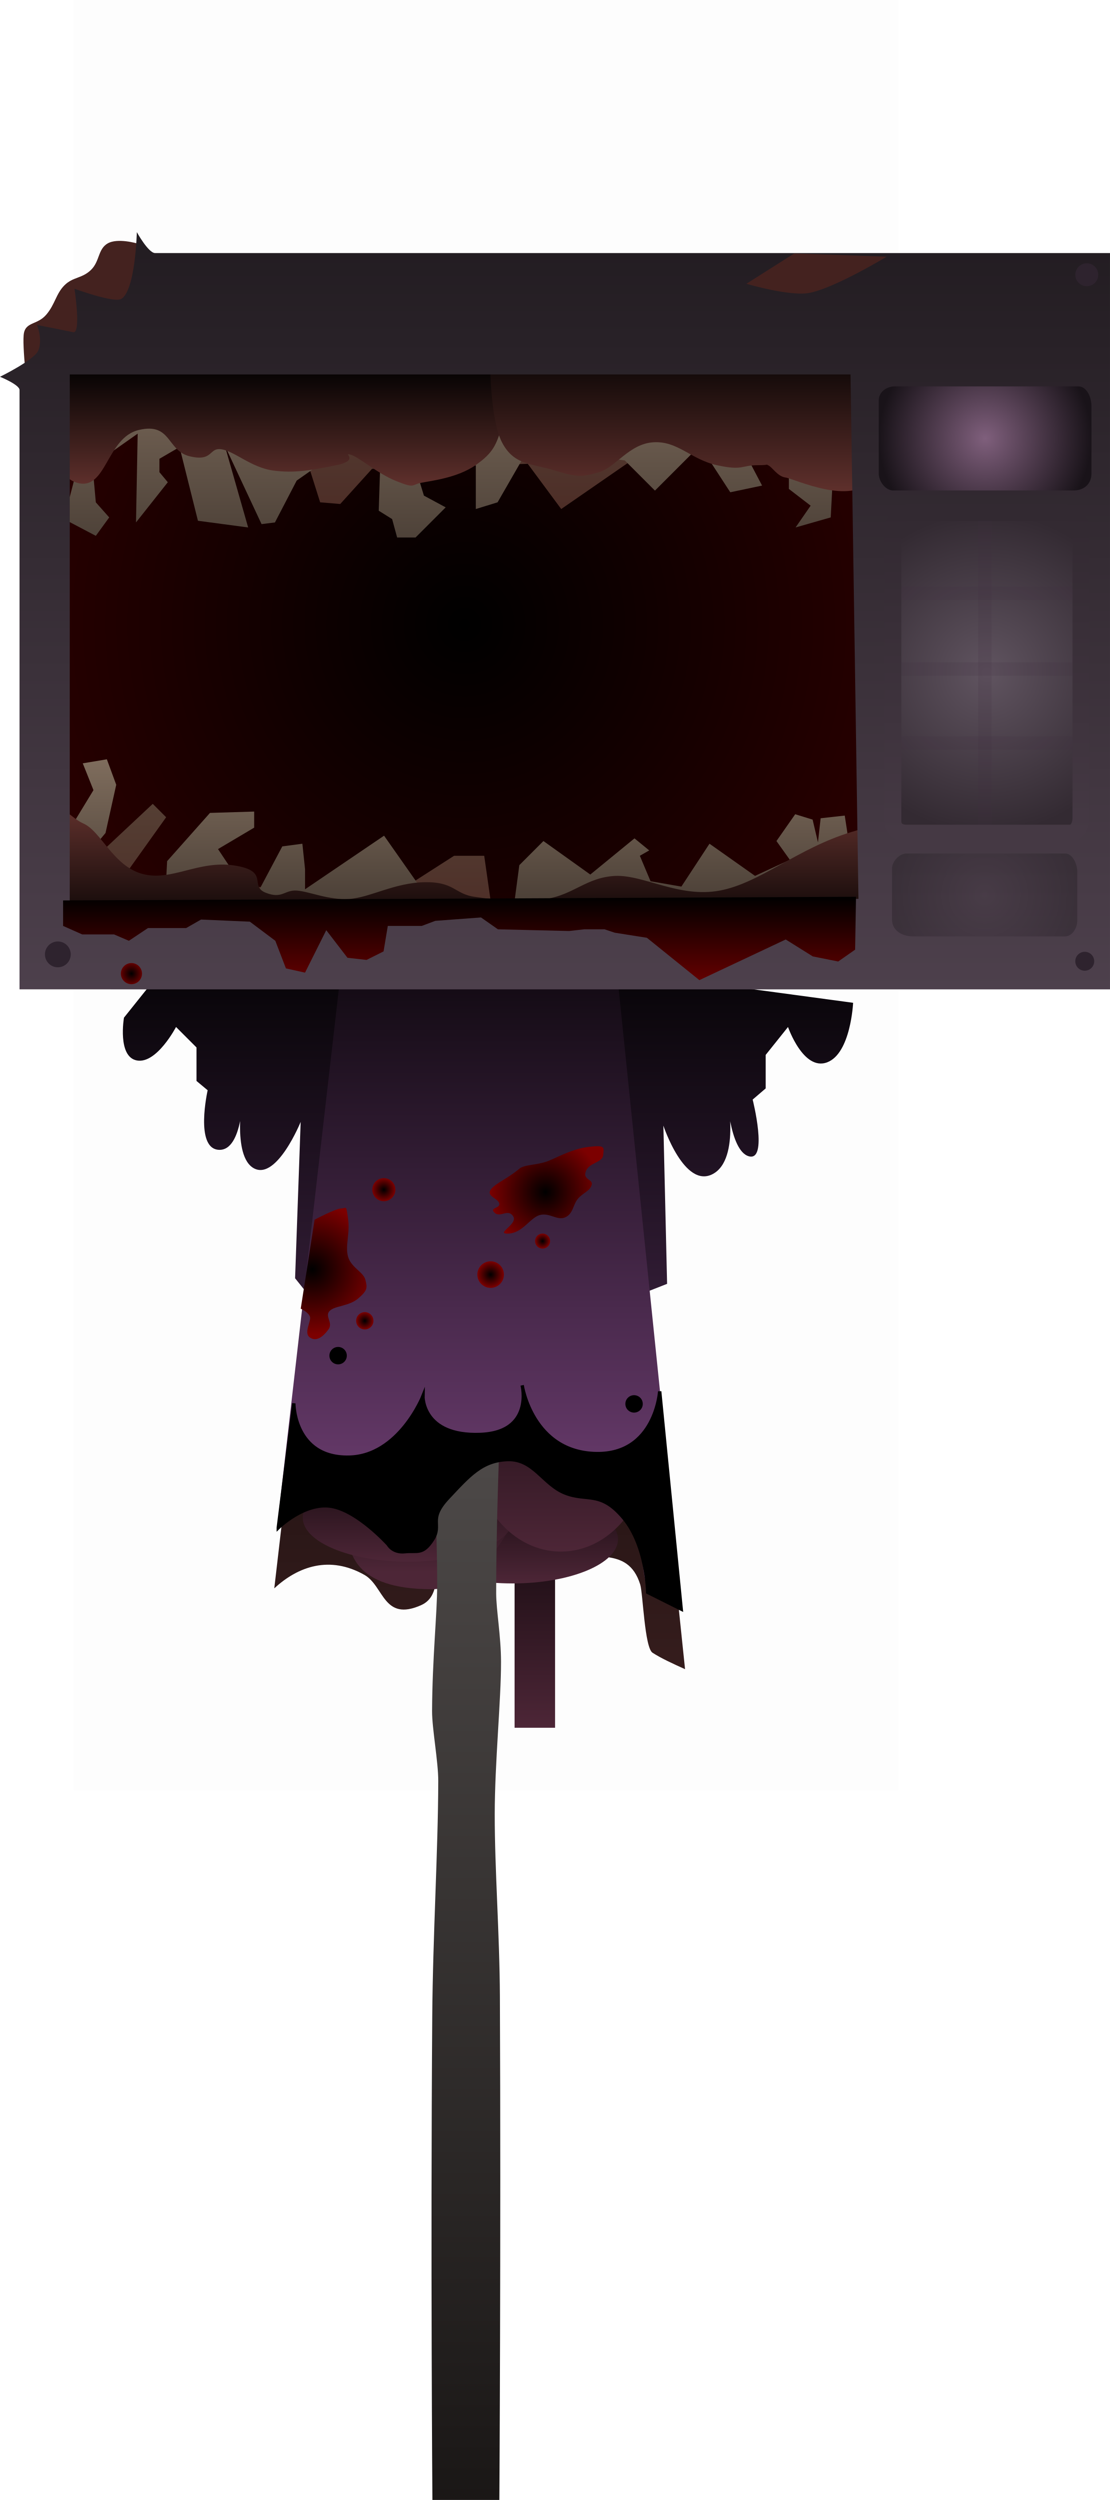 <svg version="1.1" xmlns="http://www.w3.org/2000/svg" xmlns:xlink="http://www.w3.org/1999/xlink" width="165.796" height="373.163" viewBox="0,0,165.796,373.163"><defs><linearGradient x1="239.99" y1="184.349" x2="239.99" y2="316.348" gradientUnits="userSpaceOnUse" id="color-1"><stop offset="0" stop-color="#000000"/><stop offset="1" stop-color="#3f2222"/></linearGradient><linearGradient x1="249.058" y1="276.644" x2="249.058" y2="304.29" gradientUnits="userSpaceOnUse" id="color-2"><stop offset="0" stop-color="#1a0c12"/><stop offset="1" stop-color="#4d2637"/></linearGradient><linearGradient x1="245.71" y1="269.57" x2="245.71" y2="282.745" gradientUnits="userSpaceOnUse" id="color-3"><stop offset="0" stop-color="#1a0c12"/><stop offset="1" stop-color="#4d2637"/></linearGradient><linearGradient x1="233.83" y1="267.842" x2="233.83" y2="281.017" gradientUnits="userSpaceOnUse" id="color-4"><stop offset="0" stop-color="#1a0c12"/><stop offset="1" stop-color="#4d2637"/></linearGradient><linearGradient x1="230.158" y1="266.33" x2="230.158" y2="279.505" gradientUnits="userSpaceOnUse" id="color-5"><stop offset="0" stop-color="#1a0c12"/><stop offset="1" stop-color="#4d2637"/></linearGradient><linearGradient x1="233.074" y1="262.658" x2="233.074" y2="274.97" gradientUnits="userSpaceOnUse" id="color-6"><stop offset="0" stop-color="#1a0c12"/><stop offset="1" stop-color="#4d2637"/></linearGradient><linearGradient x1="252.945" y1="247.107" x2="252.945" y2="277.994" gradientUnits="userSpaceOnUse" id="color-7"><stop offset="0" stop-color="#1a0c12"/><stop offset="1" stop-color="#4d2637"/></linearGradient><linearGradient x1="242.143" y1="183.017" x2="242.143" y2="250.252" gradientUnits="userSpaceOnUse" id="color-8"><stop offset="0" stop-color="#000000"/><stop offset="1" stop-color="#3a213e"/></linearGradient><linearGradient x1="240" y1="175.5" x2="240" y2="307.5" gradientUnits="userSpaceOnUse" id="color-9"><stop offset="0" stop-color="#000000"/><stop offset="1" stop-color="#935399"/></linearGradient><radialGradient cx="238.582" cy="139.614" r="64.407" gradientUnits="userSpaceOnUse" id="color-10"><stop offset="0" stop-color="#000000"/><stop offset="1" stop-color="#270000"/></radialGradient><linearGradient x1="238.76" y1="262.277" x2="238.76" y2="419.551" gradientUnits="userSpaceOnUse" id="color-11"><stop offset="0" stop-color="#4d4948"/><stop offset="1" stop-color="#1a1716"/></linearGradient><radialGradient cx="242.457" cy="236.645" r="1.983" gradientUnits="userSpaceOnUse" id="color-12"><stop offset="0" stop-color="#000000"/><stop offset="1" stop-color="#7c0000"/></radialGradient><radialGradient cx="242.457" cy="236.645" r="1.983" gradientUnits="userSpaceOnUse" id="color-13"><stop offset="0" stop-color="#000000" stop-opacity="0"/><stop offset="1" stop-color="#000000" stop-opacity="0"/></radialGradient><radialGradient cx="250.216" cy="231.644" r="1.121" gradientUnits="userSpaceOnUse" id="color-14"><stop offset="0" stop-color="#000000"/><stop offset="1" stop-color="#7c0000"/></radialGradient><radialGradient cx="226.507" cy="223.971" r="1.724" gradientUnits="userSpaceOnUse" id="color-15"><stop offset="0" stop-color="#000000"/><stop offset="1" stop-color="#7c0000"/></radialGradient><radialGradient cx="223.662" cy="243.542" r="1.293" gradientUnits="userSpaceOnUse" id="color-16"><stop offset="0" stop-color="#000000"/><stop offset="1" stop-color="#7c0000"/></radialGradient><radialGradient cx="250.647" cy="224.316" r="8.449" gradientUnits="userSpaceOnUse" id="color-17"><stop offset="0" stop-color="#000000"/><stop offset="1" stop-color="#7c0000"/></radialGradient><radialGradient cx="215.816" cy="235.869" r="9.742" gradientUnits="userSpaceOnUse" id="color-18"><stop offset="0" stop-color="#000000"/><stop offset="1" stop-color="#7c0000"/></radialGradient><linearGradient x1="267.641" y1="105.368" x2="267.641" y2="128.674" gradientUnits="userSpaceOnUse" id="color-19"><stop offset="0" stop-color="#553f34"/><stop offset="1" stop-color="#4a2722"/></linearGradient><linearGradient x1="247.936" y1="98.867" x2="247.936" y2="135.704" gradientUnits="userSpaceOnUse" id="color-20"><stop offset="0" stop-color="#7f6d5d"/><stop offset="1" stop-color="#3e342d"/></linearGradient><linearGradient x1="211.052" y1="100.728" x2="211.052" y2="118.875" gradientUnits="userSpaceOnUse" id="color-21"><stop offset="0" stop-color="#000000"/><stop offset="1" stop-color="#5f302c"/></linearGradient><linearGradient x1="272.004" y1="97.14" x2="272.004" y2="119.71" gradientUnits="userSpaceOnUse" id="color-22"><stop offset="0" stop-color="#000000"/><stop offset="1" stop-color="#5f302c"/></linearGradient><linearGradient x1="248.828" y1="166.378" x2="248.828" y2="189.632" gradientUnits="userSpaceOnUse" id="color-23"><stop offset="0" stop-color="#553f34"/><stop offset="1" stop-color="#4a2722"/></linearGradient><linearGradient x1="241.928" y1="159.73" x2="241.928" y2="186.632" gradientUnits="userSpaceOnUse" id="color-24"><stop offset="0" stop-color="#7f6d5d"/><stop offset="1" stop-color="#3e342d"/></linearGradient><linearGradient x1="238.42" y1="167.376" x2="238.42" y2="186.826" gradientUnits="userSpaceOnUse" id="color-25"><stop offset="0" stop-color="#5d2f2b"/><stop offset="1" stop-color="#000000"/></linearGradient><linearGradient x1="252.071" y1="81.039" x2="252.071" y2="194.068" gradientUnits="userSpaceOnUse" id="color-26"><stop offset="0" stop-color="#221c21"/><stop offset="1" stop-color="#4d404c"/></linearGradient><radialGradient cx="316.314" cy="111.832" r="15.887" gradientUnits="userSpaceOnUse" id="color-27"><stop offset="0" stop-color="#7f5f7c"/><stop offset="1" stop-color="#191319"/></radialGradient><radialGradient cx="316.249" cy="179.975" r="13.837" gradientUnits="userSpaceOnUse" id="color-28"><stop offset="0" stop-color="#000000" stop-opacity="0"/><stop offset="1" stop-color="#000000" stop-opacity="0.197"/></radialGradient><radialGradient cx="316.585" cy="146.826" r="23.918" gradientUnits="userSpaceOnUse" id="color-29"><stop offset="0" stop-color="#605460"/><stop offset="1" stop-color="#332a32"/></radialGradient><linearGradient x1="316.585" y1="122.908" x2="316.585" y2="170.744" gradientUnits="userSpaceOnUse" id="color-30"><stop offset="0" stop-color="#806a7f"/><stop offset="1" stop-color="#5d4d5c"/></linearGradient><linearGradient x1="237.817" y1="180.253" x2="237.817" y2="192.694" gradientUnits="userSpaceOnUse" id="color-31"><stop offset="0" stop-color="#000000"/><stop offset="1" stop-color="#630000"/></linearGradient><radialGradient cx="188.806" cy="191.721" r="1.577" gradientUnits="userSpaceOnUse" id="color-32"><stop offset="0" stop-color="#000000"/><stop offset="1" stop-color="#630000"/></radialGradient><linearGradient x1="316.585" y1="122.908" x2="316.585" y2="170.744" gradientUnits="userSpaceOnUse" id="color-33"><stop offset="0" stop-color="#322931"/><stop offset="1" stop-color="#453944"/></linearGradient></defs><g transform="translate(-169.173,-46.388)"><g data-paper-data="{&quot;isPaintingLayer&quot;:true}" fill-rule="nonzero" stroke-linejoin="miter" stroke-miterlimit="10" stroke-dasharray="" stroke-dashoffset="0" style="mix-blend-mode: normal"><path d="M180.193,313.613v-267.225h123.182v267.225z" fill-opacity="0.01" fill="#000000" stroke="none" stroke-width="0" stroke-linecap="butt"/><path d="M221.653,184.506l38.263,-0.158l11.58,111.197c-1.8,-0.813 -3.516,-1.592 -4.857,-2.452c-1.187,-0.761 -1.433,-8.876 -1.839,-10.182c-1.896,-6.106 -7.554,-3.04 -11.033,-5.329c-1.678,-1.104 -2.579,-3.089 -4.597,-3.616c-1.682,-0.439 -3.548,-1.904 -5.095,-1.118c-2.749,1.396 -5.582,3.19 -8.295,5.062c-2.277,1.572 -0.232,6.536 -3.706,8.08c-5.654,2.514 -5.539,-2.865 -8.473,-4.521c-5.154,-2.908 -9.871,-1.31 -13.46,2.013z" fill="url(#color-1)" stroke="#000000" stroke-width="0" stroke-linecap="butt"/><path d="M246.034,304.29v-27.647h6.048v27.647z" fill="url(#color-2)" stroke="none" stroke-width="0" stroke-linecap="butt"/><path d="M245.71,269.57c8.708,0 15.767,2.949 15.767,6.588c0,3.638 -7.059,6.588 -15.767,6.588c-8.708,0 -15.767,-2.949 -15.767,-6.588c0,-3.638 7.059,-6.588 15.767,-6.588z" fill="url(#color-3)" stroke="none" stroke-width="0" stroke-linecap="butt"/><path d="M233.83,267.842c7.038,0 12.743,-1.154 12.743,2.484c0,3.638 -5.921,13.283 -12.959,13.283c-11.574,0 -12.527,-5.541 -12.527,-9.18c0,-3.638 5.705,-6.588 12.743,-6.588z" fill="url(#color-4)" stroke="none" stroke-width="0" stroke-linecap="butt"/><path d="M230.158,266.33c8.708,0 15.767,2.949 15.767,6.588c0,3.638 -7.059,6.588 -15.767,6.588c-8.708,0 -15.767,-2.949 -15.767,-6.588c0,-3.638 7.059,-6.588 15.767,-6.588z" fill="url(#color-5)" stroke="none" stroke-width="0" stroke-linecap="butt"/><path d="M233.074,262.658c6.611,0 11.971,2.756 11.971,6.156c0,3.4 -5.36,6.156 -11.971,6.156c-6.611,0 -11.971,-2.756 -11.971,-6.156c0,-3.4 5.36,-6.156 11.971,-6.156z" fill="url(#color-6)" stroke="none" stroke-width="0" stroke-linecap="butt"/><path d="M252.945,247.107c7.217,0 13.067,6.914 13.067,15.443c0,8.529 -5.85,15.443 -13.067,15.443c-7.217,0 -13.067,-6.914 -13.067,-15.443c0,-8.529 5.85,-15.443 13.067,-15.443z" fill="url(#color-7)" stroke="none" stroke-width="0" stroke-linecap="butt"/><path d="M296.598,196.075c0,0 -0.339,7.572 -3.89,8.891c-3.55,1.319 -5.834,-5.279 -5.834,-5.279l-3.334,4.167v5.001l-1.945,1.667c0,0 2.346,9.297 -0.581,8.461c-2.927,-0.836 -3.309,-9.572 -3.309,-9.572c0,0 2.172,9.978 -2.071,12.224c-4.243,2.247 -7.375,-7.224 -7.375,-7.224l0.556,23.615l-31.117,12.224l-22.226,-10.28l-2.223,-2.778l0.833,-23.338c0,0 -3.539,8.704 -6.946,6.946c-3.406,-1.758 -1.667,-11.391 -1.667,-11.391c0,0 0.028,8.804 -3.612,8.613c-3.64,-0.192 -1.667,-8.891 -1.667,-8.891l-1.667,-1.389v-5.001l-3.056,-3.056c0,0 -2.882,5.528 -5.834,5.001c-2.952,-0.527 -1.945,-6.39 -1.945,-6.39l12.224,-15.281z" fill="url(#color-8)" stroke="#000000" stroke-width="0" stroke-linecap="round"/><path d="M221.893,175.658l37.783,-0.158l11.435,111.197c-1.777,-0.813 -3.471,-1.592 -4.796,-2.452c-1.172,-0.761 -1.415,-8.876 -1.816,-10.182c-1.872,-6.106 -7.459,-3.04 -10.895,-5.329c-1.657,-1.104 -2.547,-3.089 -4.54,-3.616c-1.661,-0.439 -3.503,-1.904 -5.031,-1.118c-2.714,1.395 -5.512,3.19 -8.191,5.062c-2.248,1.572 -0.229,6.536 -3.659,8.08c-5.583,2.514 -5.47,-2.865 -8.366,-4.521c-5.089,-2.908 -9.747,-1.31 -13.291,2.013z" fill="url(#color-9)" stroke="#000000" stroke-width="0" stroke-linecap="butt"/><path d="M174.175,180.569v-81.909h128.813v81.909z" fill="url(#color-10)" stroke="none" stroke-width="0" stroke-linecap="butt"/><path d="M233.76,419.551c0,0 -0.285,-36.203 -0.024,-72.152c0.088,-12.121 0.87,-24.634 0.897,-35.155c0.008,-2.908 -0.934,-7.828 -0.923,-10.451c0.031,-7.781 0.763,-14.63 0.763,-18.763c0,-9.954 -0.713,-20.751 -0.713,-20.751h10c0,0 -0.475,11.605 -0.475,21.939c0,2.462 0.717,6.397 0.725,10.213c0.012,5.69 -0.937,15.057 -0.942,22.801c-0.005,8.167 0.73,18.028 0.772,27.075c0.168,36.964 -0.08,75.246 -0.08,75.246z" fill="url(#color-11)" stroke="#000000" stroke-width="0" stroke-linecap="butt"/><path d="M210.737,274.436l2.322,-18.574c0,0 -0.018,8.185 8.215,8.037c7.517,-0.136 11.073,-9.108 11.073,-9.108c0,0 -0.154,6.05 8.572,5.715c8.006,-0.307 6.251,-7.322 6.251,-7.322c0,0 1.506,10.014 11.073,10.18c8.852,0.154 9.465,-9.287 9.465,-9.287l3.215,32.504l-5.001,-2.5c0,0 -0.119,-6.919 -3.572,-11.073c-3.453,-4.153 -5.457,-2.454 -8.751,-3.75c-3.294,-1.297 -4.694,-5.112 -8.572,-5.001c-3.878,0.112 -5.829,2.418 -8.93,5.715c-3.1,3.297 -0.829,3.961 -2.322,6.251c-1.493,2.289 -2.269,1.587 -4.108,1.786c-1.839,0.199 -2.5,-1.072 -2.5,-1.072c0,0 -4.597,-5.11 -8.572,-5.715c-3.975,-0.605 -7.858,3.215 -7.858,3.215z" fill="#000000" stroke="#000000" stroke-width="0.5" stroke-linecap="round"/><path d="M240.474,236.645c0,-1.095 0.888,-1.983 1.983,-1.983c1.095,0 1.983,0.888 1.983,1.983c0,1.095 -0.888,1.983 -1.983,1.983c-1.095,0 -1.983,-0.888 -1.983,-1.983z" fill="url(#color-12)" stroke="url(#color-13)" stroke-width="0" stroke-linecap="butt"/><path d="M249.095,231.644c0,-0.619 0.502,-1.121 1.121,-1.121c0.619,0 1.121,0.502 1.121,1.121c0,0.619 -0.502,1.121 -1.121,1.121c-0.619,0 -1.121,-0.502 -1.121,-1.121z" fill="url(#color-14)" stroke="none" stroke-width="0" stroke-linecap="butt"/><path d="M224.782,223.971c0,-0.952 0.772,-1.724 1.724,-1.724c0.952,0 1.724,0.772 1.724,1.724c0,0.952 -0.772,1.724 -1.724,1.724c-0.952,0 -1.724,-0.772 -1.724,-1.724z" fill="url(#color-15)" stroke="none" stroke-width="0" stroke-linecap="butt"/><path d="M222.368,243.542c0,-0.714 0.579,-1.293 1.293,-1.293c0.714,0 1.293,0.579 1.293,1.293c0,0.714 -0.579,1.293 -1.293,1.293c-0.714,0 -1.293,-0.579 -1.293,-1.293z" fill="url(#color-16)" stroke="none" stroke-width="0" stroke-linecap="butt"/><path d="M250.647,219.833c1.25,-0.38 3.76,-1.927 6.38,-2.242c2.62,-0.314 2.353,0.036 2.242,1.207c-0.111,1.171 -2.076,1.087 -2.587,2.414c-0.511,1.327 1.131,1.149 0.862,2.069c-0.268,0.92 -1.333,1.173 -2.069,2.069c-0.736,0.896 -0.693,2.248 -1.897,2.759c-1.203,0.511 -2.342,-0.76 -3.794,-0.345c-1.452,0.415 -2.539,2.667 -4.656,2.759c-2.117,0.092 1.486,-1.392 0.69,-2.587c-0.796,-1.195 -1.894,0.276 -2.759,-0.517c-0.865,-0.793 0.846,-0.638 0.69,-1.379c-0.156,-0.741 -1.767,-1.057 -1.379,-1.897c0.388,-0.84 2.076,-1.592 3.449,-2.587c1.373,-0.994 0.866,-0.79 1.552,-1.035c0.686,-0.245 2.026,-0.31 3.276,-0.69z" fill="url(#color-17)" stroke="#000000" stroke-width="0" stroke-linecap="round"/><path d="M216.161,228.454c0,0 3.111,-1.658 3.966,-1.679c0.855,-0.022 0.72,-0.638 1.035,1.552c0.315,2.19 -0.464,4.015 0,5.645c0.464,1.63 2.295,2.282 2.587,3.449c0.292,1.167 0.359,1.545 -1.035,2.759c-1.394,1.214 -3.538,1.094 -4.311,1.897c-0.773,0.803 0.576,1.747 -0.172,2.759c-0.748,1.012 -1.757,1.896 -2.759,1.207c-1.002,-0.689 0.218,-2.422 0,-3.104c-0.218,-0.681 -1.379,-1.207 -1.379,-1.207l2.069,-13.277z" fill="url(#color-18)" stroke="#000000" stroke-width="0" stroke-linecap="round"/><path d="M218.375,248.745c0,-0.718 0.582,-1.3 1.3,-1.3c0.718,0 1.3,0.582 1.3,1.3c0,0.718 -0.582,1.3 -1.3,1.3c-0.718,0 -1.3,-0.582 -1.3,-1.3z" fill="#000000" stroke="none" stroke-width="0" stroke-linecap="butt"/><path d="M262.581,255.946c0,-0.718 0.582,-1.3 1.3,-1.3c0.718,0 1.3,0.582 1.3,1.3c0,0.718 -0.582,1.3 -1.3,1.3c-0.718,0 -1.3,-0.582 -1.3,-1.3z" fill="#000000" stroke="none" stroke-width="0" stroke-linecap="butt"/><g stroke-width="0"><path d="M216.242,111.119l98.016,-5.751l5.531,20.485c-1.55,-0.103 -3.345,0.078 -5.459,0.582c-0.924,0.22 -1.248,1.26 -1.645,2.239l-2.677,-14.805l-43.257,-1l-13.752,9.502l-5.001,-6.751l-23.254,0.75l-4.751,5.251l-3.001,-0.25l-1.5,-4.751z" fill="url(#color-19)" stroke="#57372f" stroke-linecap="butt"/><path d="M298.256,116.62l-4.751,2.25l-0.25,4.751l-5.251,1.5l2.25,-3.251l-3.251,-2.5v-3.251l-6.501,-2l2.5,4.751l-4.751,1l-3.251,-5.001l-2.25,-1l-5.751,5.751l-4.501,-4.501l-14.252,-2l-4.751,8.251l-3.251,1v-8.251l-8.751,3.001l1,3.251l3.251,1.75l-4.501,4.501h-2.75l-0.75,-2.75l-2,-1.25l0.25,-7.751l-5.001,-2l-7.501,5.251l-3.251,6.251l-2,0.25l-5.501,-11.752l3.501,12.252l-7.501,-1l-2.75,-11.002l-3.001,1.75v2l1.25,1.5l-4.751,6.001l0.25,-13.252l-6.751,4.751l0.5,5.501l2,2.25l-2,2.75l-4.751,-2.5l6.501,-25.004l122.02,6.751l9.879,30.086c-0.245,-0.064 -0.48,-0.146 -0.698,-0.253c-1.369,-0.675 -2.518,-2.2 -3.887,-2.884c-1.534,-0.767 -3.331,-1.196 -5.189,-1.286z" fill="url(#color-20)" stroke="#57372f" stroke-linecap="butt"/><path d="M180.715,118.46c-4.387,-1.24 -2.895,-8.883 -2.895,-11.318c0,-2.435 1.824,-5.884 1.824,-5.884l64.534,-0.529c0,0 0.812,6.662 -0.03,9.309c-0.842,2.647 -1.201,3.879 -3.948,5.79c-2.747,1.911 -6.691,2.338 -8.159,2.632c-1.468,0.294 -0.818,0.884 -3.685,-0.263c-2.867,-1.147 -5.572,-3.612 -6.843,-3.948c-1.271,-0.336 1.542,0.833 -2.106,1.579c-3.647,0.746 -6.276,1.233 -9.475,0.79c-3.199,-0.443 -5.663,-2.823 -7.633,-3.158c-1.97,-0.335 -1.231,1.874 -4.738,1.053c-3.507,-0.821 -2.744,-5.094 -7.633,-3.948c-4.889,1.146 -4.825,9.136 -9.212,7.896z" fill="url(#color-21)" stroke="#61352d" stroke-linecap="round"/><path d="M301.525,97.14c0,0 0.865,16.728 -2.106,20.793c-2.971,4.065 -11.653,-0.095 -12.897,-0.263c-1.244,-0.169 -1.972,-1.554 -2.632,-1.842c-0.66,-0.289 0.809,0 -1.579,0c-2.388,0 -2.169,0.856 -6.054,0c-3.885,-0.856 -5.841,-3.639 -9.475,-3.422c-3.634,0.217 -5.662,3.761 -8.159,4.474c-2.497,0.714 -3.13,0.803 -6.58,-0.263c-3.45,-1.066 -6.097,-0.741 -7.896,-4.211c-1.799,-3.47 -1.781,-12.309 -1.781,-12.309z" fill="url(#color-22)" stroke="#61352d" stroke-linecap="round"/></g><g stroke-width="0"><path d="M301.757,189.632l-86.264,-2.75l-35.256,-9.502l11.752,-11.002l2,2l-6.251,8.751l39.507,3.251l9.752,-6.251h4.501l1,7.001l57.26,2l13.7,-16.258c1.249,0.882 2.589,1.606 3.964,2.125z" fill="url(#color-23)" stroke="#57372f" stroke-linecap="butt"/><path d="M180.334,168.931l2.8,-4.601l-1.6,-4.001l3.6,-0.6l1.4,3.801l-1.6,7.201l-3,3.6l12.002,4.401l0.2,-3.801l6.401,-7.201l6.601,-0.2v2.4l-5.401,3.2l3.2,4.801l3,1.2l3.4,-6.401l3,-0.4l0.4,3.801v3l11.802,-8.001l5.201,7.401l14.202,3l0.8,-6.001l3.6,-3.6l7.001,5.001l6.601,-5.401l2.2,1.8l-1.4,0.8l1.6,3.801l4.601,0.8l4.201,-6.401l6.801,4.801l5.201,-2.4l-2,-2.8l2.8,-4.001l2.6,0.8l0.8,3.4l0.4,-3.6l3.6,-0.4l0.4,2.6l-1.6,4.201l10.497,-8.698c0.007,2.283 0.517,4.367 2.271,5.865c0.321,0.274 0.638,0.531 0.954,0.772l-12.865,13.76l-112.269,-3.501l-6.751,-6.001z" fill="url(#color-24)" stroke="#57372f" stroke-linecap="butt"/><path d="M300.425,172.135c0.29,1.674 -1.25,14.691 -1.25,14.691l-122.838,-1.25c0,0 -1.819,-9.438 0,-15.003c1.819,-5.565 2.69,-2.416 5.314,-1.25c2.624,1.166 4.403,6.294 8.752,7.502c4.349,1.208 8.382,-2.069 13.753,-1.25c5.37,0.819 2.186,3.062 4.688,4.063c2.502,1.001 2.801,-0.454 4.688,-0.313c1.888,0.142 4.732,1.452 7.814,1.25c3.083,-0.202 6.75,-2.425 11.252,-2.501c4.503,-0.075 4.434,1.765 7.502,2.188c3.068,0.423 6.521,0.925 10.627,0.313c4.106,-0.613 6.066,-3.233 10.315,-3.438c4.249,-0.205 9.564,3.315 15.628,2.188c6.065,-1.127 11.62,-6.309 19.692,-8.752c8.071,-2.443 3.774,-0.111 4.063,1.563z" fill="url(#color-25)" stroke="#61352d" stroke-linecap="round"/></g><g><path d="M189.633,82.723c0,0 1.513,13.851 -1.093,17.527c-0.914,1.29 -7.018,0.368 -9.21,1.161c-4.515,1.632 -5.949,4.233 -5.949,4.233c0,0 -0.987,-7.941 -0.625,-9.585c0.362,-1.644 2.026,-1.175 3.334,-2.709c1.308,-1.534 1.44,-3.106 2.709,-4.376c1.269,-1.269 2.624,-1 3.959,-2.292c1.335,-1.292 1.02,-3.107 2.5,-3.959c1.48,-0.852 4.376,0 4.376,0z" fill="#44221f" stroke="#a87469" stroke-width="0" stroke-linecap="round"/><path d="M172.09,194.068c0,0 0,-67.771 0,-89.467c0,-0.789 -2.917,-1.971 -2.917,-1.971c0,0 5.129,-2.504 5.72,-3.927c0.699,-1.684 -0.204,-3.813 -0.204,-3.813c0,0 4.005,0.801 5.419,1.083c1.22,0.243 0.19,-6.481 0.19,-6.481c0,0 5.894,2.153 6.979,1.52c2.131,-1.242 2.334,-9.972 2.334,-9.972c0,0 1.724,3.125 2.73,3.125c29.942,0 142.627,0 142.627,0v109.904zM179.589,181.345l117.808,-0.788l-1.183,-78.274l-116.622,-0.003z" fill="url(#color-26)" stroke="#725771" stroke-width="0" stroke-linecap="butt"/><path d="M300.427,117.073c0,-1.901 0,-7.757 0,-10.924c0,-1.253 1.165,-2.085 2.416,-2.085c3.623,0 21.472,0 27.423,0c1.215,0 1.935,1.609 1.935,2.925c0,1.848 0,6.965 0,10.084c0,1.493 -1.033,2.528 -2.718,2.528c-6.671,0 -23.551,0 -26.901,0c-1.132,0 -2.155,-1.358 -2.155,-2.528z" fill="url(#color-27)" stroke="#725771" stroke-width="0" stroke-linecap="butt"/><path d="M302.413,183.683c0,-2.536 0,-6.295 0,-7.672c0,-1.009 1.061,-2.222 2.191,-2.222c3.164,0 18.327,0 23.639,0c1.154,0 1.844,1.569 1.844,2.771c0,1.392 0,4.771 0,7.124c0,1.428 -0.874,2.479 -1.844,2.479c-2.767,0 -16.321,0 -22.611,0c-1.963,0 -3.219,-1.044 -3.219,-2.479z" fill="url(#color-28)" stroke="#332733" stroke-width="0" stroke-linecap="butt"/><path d="M302.551,168.934c0,-7.795 0,-38.342 0,-43.424c0,-1.399 1.125,-2.603 2.309,-2.603c3.151,0 17.62,0 23.382,0c1.473,0 2.377,1.071 2.377,2.346c0,4.792 0,34.567 0,43.167c0,1.472 -0.747,2.323 -1.607,2.323c-2.849,0 -18.698,0 -24.41,0c-1.281,0 -2.052,-0.655 -2.052,-1.809z" fill="url(#color-29)" stroke="url(#color-30)" stroke-width="2" stroke-linecap="butt"/><path d="M329.784,189.875c0,-0.78 0.633,-1.413 1.413,-1.413c0.78,0 1.413,0.633 1.413,1.413c0,0.78 -0.633,1.413 -1.413,1.413c-0.78,0 -1.413,-0.633 -1.413,-1.413z" fill="#2e232e" stroke="none" stroke-width="0" stroke-linecap="butt"/><path d="M175.885,188.848c0,-1.064 0.863,-1.927 1.927,-1.927c1.064,0 1.927,0.863 1.927,1.927c0,1.064 -0.863,1.927 -1.927,1.927c-1.064,0 -1.927,-0.863 -1.927,-1.927z" fill="#2e232e" stroke="none" stroke-width="0" stroke-linecap="butt"/><path d="M329.788,87.402c0,-0.946 0.767,-1.713 1.713,-1.713c0.946,0 1.713,0.767 1.713,1.713c0,0.946 -0.767,1.713 -1.713,1.713c-0.946,0 -1.713,-0.767 -1.713,-1.713z" fill="#2e232e" stroke="none" stroke-width="0" stroke-linecap="butt"/><path d="M316.28,123.387v45.993" fill="none" stroke-opacity="0.161" stroke="#40303f" stroke-width="2" stroke-linecap="round"/><path d="M329.385,157.304h-26.209" fill="none" stroke-opacity="0.161" stroke="#40303f" stroke-width="2" stroke-linecap="round"/><path d="M303.433,146.255h26.722" fill="none" stroke-opacity="0.161" stroke="#40303f" stroke-width="2" stroke-linecap="round"/><path d="M329.898,134.95h-26.979" fill="none" stroke-opacity="0.161" stroke="#40303f" stroke-width="2" stroke-linecap="round"/><path d="M301.615,84.699c0,0 -7.717,4.67 -11.536,5.408c-2.926,0.565 -9.42,-1.36 -9.42,-1.36l7.144,-4.525" fill="#44221f" stroke="#725771" stroke-width="0" stroke-linecap="round"/><path d="M297.031,180.253l-0.132,7.889l-2.529,1.77l-3.793,-0.759l-4.046,-2.529l-12.895,6.068l-7.838,-6.321l-4.804,-0.759l-1.517,-0.506h-3.034l-2.276,0.253l-10.62,-0.253l-2.529,-1.77l-6.827,0.506l-2.023,0.759h-5.071l-0.634,3.804l-2.536,1.268l-2.853,-0.317l-3.17,-4.121l-3.17,6.339l-2.853,-0.634l-1.585,-4.121l-3.804,-2.853l-7.29,-0.317l-2.219,1.268h-5.705l-2.853,1.902l-2.219,-0.951h-4.755l-2.853,-1.268v-3.804z" fill="url(#color-31)" stroke="#9e4138" stroke-width="0" stroke-linecap="round"/><path d="M187.229,191.721c0,-0.871 0.706,-1.577 1.577,-1.577c0.871,0 1.577,0.706 1.577,1.577c0,0.871 -0.706,1.577 -1.577,1.577c-0.871,0 -1.577,-0.706 -1.577,-1.577z" fill="url(#color-32)" stroke="none" stroke-width="0" stroke-linecap="butt"/><path d="M302.551,168.934c0,-7.795 0,-38.342 0,-43.424c0,-1.399 1.125,-2.603 2.309,-2.603c3.151,0 17.62,0 23.382,0c1.473,0 2.377,1.071 2.377,2.346c0,4.792 0,34.567 0,43.167c0,1.472 -0.747,2.323 -1.607,2.323c-2.849,0 -18.698,0 -24.41,0c-1.281,0 -2.052,-0.655 -2.052,-1.809z" fill="none" stroke="url(#color-33)" stroke-width="2.5" stroke-linecap="butt"/></g></g></g></svg>